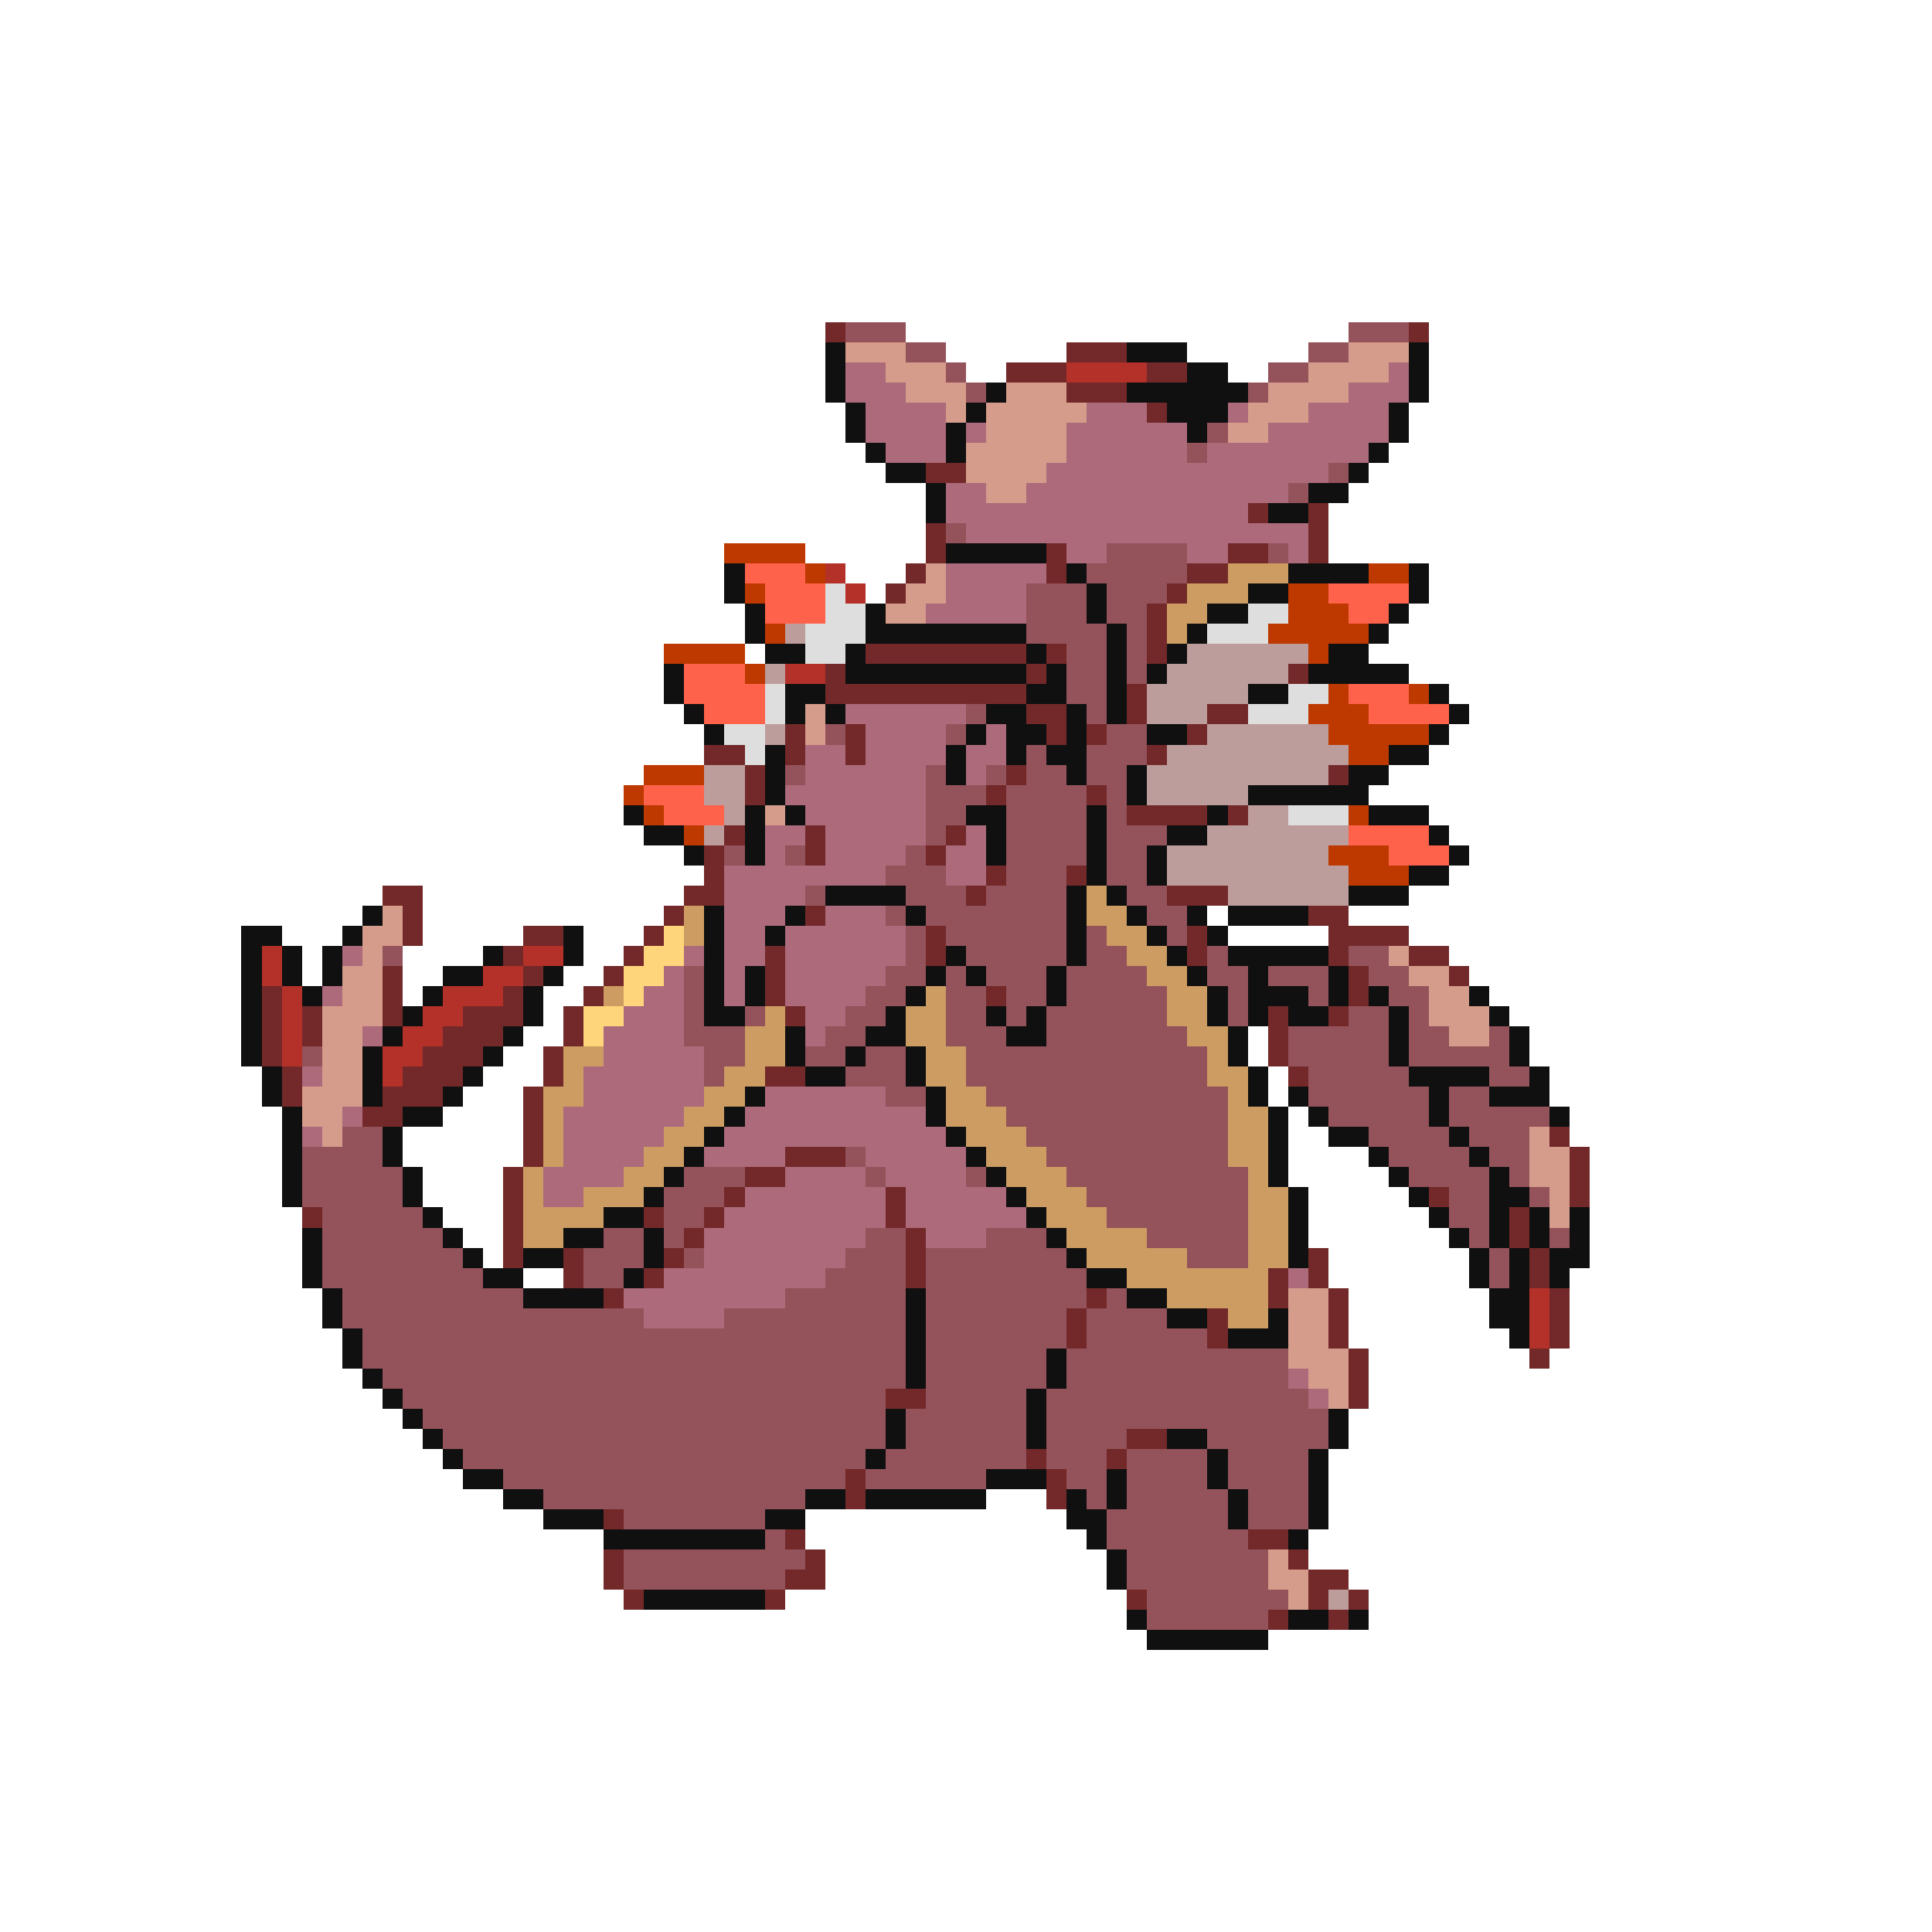 <svg xmlns="http://www.w3.org/2000/svg" viewBox="0 -0.5 96 96" shape-rendering="crispEdges">
<path stroke="#732929" d="M41 16h1M70 16h1M53 17h3M50 18h3M57 18h2M53 19h3M57 20h1M46 23h2M62 25h1M65 25h1M46 26h1M65 26h1M46 27h1M52 27h1M61 27h2M65 27h1M45 28h1M52 28h1M59 28h2M44 29h1M58 29h1M57 30h1M57 31h1M43 32h8M52 32h1M57 32h1M41 33h1M51 33h1M64 33h1M41 34h10M56 34h1M51 35h2M56 35h1M60 35h2M39 36h1M42 36h1M52 36h1M54 36h1M59 36h1M35 37h2M39 37h1M42 37h1M57 37h1M37 38h1M50 38h1M66 38h1M37 39h1M49 39h1M54 39h1M56 40h4M61 40h1M36 41h1M40 41h1M47 41h1M35 42h1M40 42h1M46 42h1M35 43h1M49 43h1M53 43h1M19 44h2M34 44h2M48 44h1M58 44h3M20 45h1M33 45h1M40 45h1M65 45h2M20 46h1M26 46h2M32 46h1M46 46h1M59 46h1M66 46h4M25 47h1M31 47h1M38 47h1M46 47h1M59 47h1M66 47h1M70 47h2M19 48h1M26 48h1M30 48h1M38 48h1M67 48h1M72 48h1M13 49h1M19 49h1M25 49h1M29 49h1M38 49h1M49 49h1M67 49h1M13 50h1M15 50h1M19 50h1M23 50h3M28 50h1M39 50h1M63 50h1M66 50h1M13 51h1M15 51h1M22 51h3M28 51h1M63 51h1M13 52h1M21 52h3M27 52h1M63 52h1M14 53h1M20 53h3M27 53h1M38 53h2M64 53h1M14 54h1M19 54h3M26 54h1M18 55h2M26 55h1M26 56h1M77 56h1M26 57h1M39 57h3M78 57h1M25 58h1M37 58h2M78 58h1M25 59h1M36 59h1M44 59h1M71 59h1M78 59h1M15 60h1M25 60h1M32 60h1M35 60h1M44 60h1M75 60h1M25 61h1M34 61h1M45 61h1M75 61h1M25 62h1M28 62h1M33 62h1M45 62h1M65 62h1M76 62h1M28 63h1M32 63h1M45 63h1M63 63h1M65 63h1M76 63h1M30 64h1M54 64h1M63 64h1M66 64h1M77 64h1M53 65h1M60 65h1M66 65h1M77 65h1M53 66h1M60 66h1M66 66h1M77 66h1M67 67h1M76 67h1M67 68h1M44 69h2M67 69h1M56 71h2M51 72h1M55 72h1M42 73h1M52 73h1M42 74h1M52 74h1M30 75h1M39 76h1M62 76h2M30 77h1M40 77h1M64 77h1M30 78h1M39 78h2M65 78h2M31 79h1M38 79h1M56 79h1M65 79h1M67 79h1M63 80h1M66 80h1" />
<path stroke="#94525a" d="M42 16h3M67 16h3M45 17h2M65 17h2M47 18h1M63 18h2M48 19h1M62 19h1M60 21h1M59 22h1M66 23h1M64 24h1M47 26h1M55 27h4M63 27h1M54 28h5M51 29h3M55 29h3M51 30h3M55 30h2M51 31h4M56 31h1M53 32h2M56 32h1M53 33h2M56 33h1M53 34h2M48 35h1M54 35h1M41 36h1M47 36h1M55 36h2M51 37h1M54 37h3M39 38h1M46 38h1M49 38h1M51 38h2M54 38h2M46 39h3M50 39h4M55 39h1M46 40h2M50 40h4M55 40h1M46 41h1M50 41h4M55 41h3M36 42h1M39 42h1M45 42h1M50 42h4M55 42h2M44 43h3M50 43h3M55 43h2M40 44h1M45 44h3M49 44h4M56 44h2M44 45h1M46 45h7M57 45h2M45 46h1M47 46h6M54 46h1M58 46h1M19 47h1M45 47h1M48 47h5M54 47h2M60 47h1M67 47h2M34 48h1M44 48h2M47 48h1M49 48h3M53 48h4M60 48h2M63 48h3M68 48h2M34 49h1M43 49h2M47 49h2M50 49h2M53 49h5M61 49h1M65 49h1M69 49h2M34 50h1M37 50h1M42 50h2M47 50h2M50 50h1M52 50h6M61 50h1M67 50h2M70 50h1M34 51h3M41 51h2M47 51h3M52 51h7M64 51h5M70 51h2M74 51h1M15 52h1M35 52h2M40 52h2M43 52h2M48 52h12M64 52h5M70 52h5M35 53h1M42 53h3M48 53h12M65 53h5M74 53h2M44 54h2M49 54h12M65 54h6M72 54h2M50 55h11M66 55h5M72 55h5M17 56h2M51 56h10M68 56h4M73 56h3M15 57h4M42 57h1M52 57h9M69 57h4M74 57h2M15 58h5M34 58h3M43 58h1M48 58h1M53 58h9M70 58h4M75 58h1M15 59h5M33 59h3M54 59h8M72 59h2M76 59h1M16 60h5M33 60h2M55 60h7M72 60h2M16 61h6M30 61h2M33 61h1M43 61h2M49 61h3M57 61h5M73 61h1M77 61h1M16 62h7M29 62h3M34 62h1M42 62h3M46 62h7M59 62h3M74 62h1M16 63h8M29 63h2M41 63h4M46 63h8M74 63h1M17 64h9M39 64h6M46 64h8M55 64h1M17 65h15M36 65h9M46 65h7M54 65h4M18 66h27M46 66h7M54 66h6M18 67h27M46 67h6M53 67h11M19 68h26M46 68h6M53 68h11M20 69h24M46 69h5M52 69h13M21 70h23M45 70h6M52 70h14M22 71h22M45 71h6M52 71h4M60 71h6M23 72h20M44 72h7M52 72h3M56 72h4M61 72h4M25 73h17M43 73h6M53 73h2M56 73h4M61 73h4M27 74h13M54 74h1M56 74h5M62 74h3M31 75h7M55 75h6M62 75h3M38 76h1M55 76h7M31 77h9M56 77h7M31 78h8M56 78h7M57 79h7M57 80h6" />
<path stroke="#101010" d="M41 17h1M56 17h3M70 17h1M41 18h1M59 18h2M70 18h1M41 19h1M49 19h1M56 19h6M70 19h1M42 20h1M48 20h1M58 20h3M69 20h1M42 21h1M47 21h1M59 21h1M69 21h1M43 22h1M47 22h1M68 22h1M44 23h2M67 23h1M46 24h1M65 24h2M46 25h1M63 25h2M47 27h5M36 28h1M53 28h1M64 28h4M70 28h1M36 29h1M54 29h1M62 29h2M70 29h1M37 30h1M43 30h1M54 30h1M60 30h2M69 30h1M37 31h1M43 31h8M55 31h1M59 31h1M68 31h1M38 32h2M42 32h1M51 32h1M55 32h1M58 32h1M66 32h2M33 33h1M42 33h9M52 33h1M55 33h1M57 33h1M65 33h5M33 34h1M39 34h2M51 34h2M55 34h1M62 34h2M71 34h1M34 35h1M39 35h1M41 35h1M49 35h2M53 35h1M55 35h1M72 35h1M35 36h1M48 36h1M50 36h2M53 36h1M57 36h2M71 36h1M38 37h1M47 37h1M50 37h1M52 37h2M69 37h2M38 38h1M47 38h1M53 38h1M56 38h1M67 38h2M38 39h1M56 39h1M62 39h6M31 40h1M37 40h1M39 40h1M48 40h2M54 40h1M60 40h1M68 40h3M32 41h2M37 41h1M49 41h1M54 41h1M58 41h2M71 41h1M34 42h1M37 42h1M49 42h1M54 42h1M57 42h1M72 42h1M54 43h1M57 43h1M70 43h2M41 44h4M53 44h1M55 44h1M67 44h3M18 45h1M35 45h1M39 45h1M45 45h1M53 45h1M56 45h1M59 45h1M61 45h4M12 46h2M17 46h1M28 46h1M35 46h1M38 46h1M53 46h1M57 46h1M60 46h1M12 47h1M14 47h1M16 47h1M24 47h1M28 47h1M35 47h1M47 47h1M53 47h1M58 47h1M61 47h5M12 48h1M14 48h1M16 48h1M22 48h2M27 48h1M35 48h1M37 48h1M46 48h1M48 48h1M52 48h1M59 48h1M62 48h1M66 48h1M12 49h1M15 49h1M21 49h1M26 49h1M35 49h1M37 49h1M45 49h1M52 49h1M60 49h1M62 49h3M66 49h1M68 49h1M73 49h1M12 50h1M20 50h1M26 50h1M35 50h2M44 50h1M49 50h1M51 50h1M60 50h1M62 50h1M64 50h2M69 50h1M74 50h1M12 51h1M19 51h1M25 51h1M39 51h1M43 51h2M50 51h2M61 51h1M69 51h1M75 51h1M12 52h1M18 52h1M24 52h1M39 52h1M42 52h1M45 52h1M61 52h1M69 52h1M75 52h1M13 53h1M18 53h1M23 53h1M40 53h2M45 53h1M62 53h1M70 53h4M76 53h1M13 54h1M18 54h1M22 54h1M37 54h1M46 54h1M62 54h1M64 54h1M71 54h1M74 54h3M14 55h1M20 55h2M36 55h1M46 55h1M63 55h1M65 55h1M71 55h1M77 55h1M14 56h1M19 56h1M35 56h1M47 56h1M63 56h1M66 56h2M72 56h1M14 57h1M19 57h1M34 57h1M48 57h1M63 57h1M68 57h1M73 57h1M14 58h1M20 58h1M33 58h1M49 58h1M63 58h1M69 58h1M74 58h1M14 59h1M20 59h1M32 59h1M50 59h1M64 59h1M70 59h1M74 59h2M21 60h1M30 60h2M51 60h1M64 60h1M71 60h1M74 60h1M76 60h1M78 60h1M15 61h1M22 61h1M28 61h2M32 61h1M52 61h1M64 61h1M72 61h1M74 61h1M76 61h1M78 61h1M15 62h1M23 62h1M26 62h2M32 62h1M53 62h1M64 62h1M73 62h1M75 62h1M77 62h2M15 63h1M24 63h2M31 63h1M54 63h2M73 63h1M75 63h1M77 63h1M16 64h1M26 64h4M45 64h1M56 64h2M74 64h2M16 65h1M45 65h1M58 65h2M63 65h1M74 65h2M17 66h1M45 66h1M61 66h3M75 66h1M17 67h1M45 67h1M52 67h1M18 68h1M45 68h1M52 68h1M19 69h1M51 69h1M20 70h1M44 70h1M51 70h1M66 70h1M21 71h1M44 71h1M51 71h1M58 71h2M66 71h1M22 72h1M43 72h1M60 72h1M65 72h1M23 73h2M49 73h3M55 73h1M60 73h1M65 73h1M25 74h2M40 74h2M43 74h6M53 74h1M55 74h1M61 74h1M65 74h1M27 75h3M38 75h2M53 75h2M61 75h1M65 75h1M30 76h8M54 76h1M64 76h1M55 77h1M55 78h1M32 79h6M56 80h1M64 80h2M67 80h1M57 81h6" />
<path stroke="#d59c8b" d="M42 17h3M67 17h3M44 18h3M65 18h4M45 19h3M50 19h3M63 19h4M47 20h1M49 20h5M62 20h3M49 21h4M61 21h2M48 22h5M48 23h4M49 24h2M46 28h1M45 29h2M44 30h2M40 35h1M40 36h1M38 40h1M19 45h1M18 46h2M18 47h1M69 47h1M17 48h2M70 48h2M17 49h2M71 49h2M16 50h3M71 50h3M16 51h2M72 51h2M16 52h2M16 53h2M15 54h3M15 55h2M16 56h1M76 56h1M76 57h2M76 58h2M77 59h1M77 60h1M64 64h2M64 65h2M64 66h2M64 67h3M65 68h2M66 69h1M63 77h1M63 78h2M64 79h1" />
<path stroke="#ac6a7b" d="M42 18h2M69 18h1M42 19h3M67 19h3M43 20h4M54 20h3M61 20h1M65 20h4M43 21h4M48 21h1M53 21h6M63 21h6M44 22h3M53 22h6M60 22h8M52 23h14M47 24h2M51 24h13M47 25h15M48 26h17M53 27h2M59 27h2M64 27h1M47 28h5M47 29h4M46 30h5M42 35h6M43 36h4M49 36h1M40 37h2M43 37h4M48 37h2M40 38h6M48 38h1M39 39h7M40 40h6M38 41h2M41 41h5M48 41h1M38 42h1M41 42h4M47 42h2M36 43h8M47 43h2M36 44h4M36 45h3M41 45h3M36 46h2M39 46h6M17 47h1M34 47h1M36 47h2M39 47h6M33 48h1M36 48h1M39 48h5M16 49h1M32 49h2M36 49h1M39 49h4M31 50h3M40 50h2M18 51h1M30 51h4M40 51h1M30 52h5M15 53h1M29 53h6M29 54h6M38 54h6M17 55h1M28 55h6M37 55h9M15 56h1M28 56h5M36 56h11M28 57h4M35 57h4M43 57h5M27 58h4M39 58h4M44 58h4M27 59h2M37 59h7M45 59h5M36 60h8M45 60h6M35 61h8M46 61h3M35 62h7M33 63h8M64 63h1M31 64h8M32 65h4M64 68h1M65 69h1" />
<path stroke="#b43129" d="M53 18h4M41 28h1M42 29h1M39 33h2M13 47h1M26 47h2M13 48h1M24 48h2M14 49h1M22 49h3M14 50h1M21 50h2M14 51h1M20 51h2M14 52h1M19 52h2M19 53h1M76 64h1M76 65h1M76 66h1" />
<path stroke="#bd3900" d="M36 27h4M40 28h1M68 28h2M37 29h1M64 29h2M64 30h3M38 31h1M63 31h5M33 32h4M65 32h1M37 33h1M66 34h1M70 34h1M65 35h3M66 36h5M67 37h2M32 38h3M31 39h1M32 40h1M67 40h1M34 41h1M66 42h3M67 43h3" />
<path stroke="#ff624a" d="M37 28h3M38 29h3M66 29h4M38 30h3M67 30h2M34 33h3M34 34h4M67 34h3M35 35h3M68 35h4M32 39h3M33 40h3M67 41h4M69 42h3" />
<path stroke="#cd9c62" d="M61 28h3M59 29h3M58 30h2M58 31h1M54 44h1M34 45h1M54 45h2M34 46h1M55 46h2M56 47h2M57 48h2M30 49h1M46 49h1M58 49h2M38 50h1M45 50h2M58 50h2M37 51h2M45 51h2M59 51h2M28 52h2M37 52h2M46 52h2M60 52h1M28 53h1M36 53h2M46 53h2M60 53h2M27 54h2M35 54h2M47 54h2M61 54h1M27 55h1M34 55h2M47 55h3M61 55h2M27 56h1M33 56h2M48 56h3M61 56h2M27 57h1M32 57h2M49 57h3M61 57h2M26 58h1M31 58h2M50 58h3M62 58h1M26 59h1M29 59h3M51 59h3M62 59h2M26 60h4M52 60h3M62 60h2M26 61h2M53 61h4M62 61h2M54 62h5M62 62h2M56 63h7M58 64h5M61 65h2" />
<path stroke="#dedede" d="M41 29h1M41 30h2M62 30h2M40 31h3M60 31h3M40 32h2M38 34h1M64 34h2M38 35h1M62 35h3M36 36h2M37 37h1M64 40h3" />
<path stroke="#bd9c9c" d="M39 31h1M59 32h6M38 33h1M58 33h6M57 34h5M57 35h3M38 36h1M60 36h6M58 37h9M35 38h2M57 38h9M35 39h2M57 39h5M36 40h1M62 40h2M35 41h1M60 41h7M58 42h8M58 43h9M61 44h6M66 79h1" />
<path stroke="#ffd57b" d="M33 46h1M32 47h2M31 48h2M31 49h1M29 50h2M29 51h1" />
</svg>